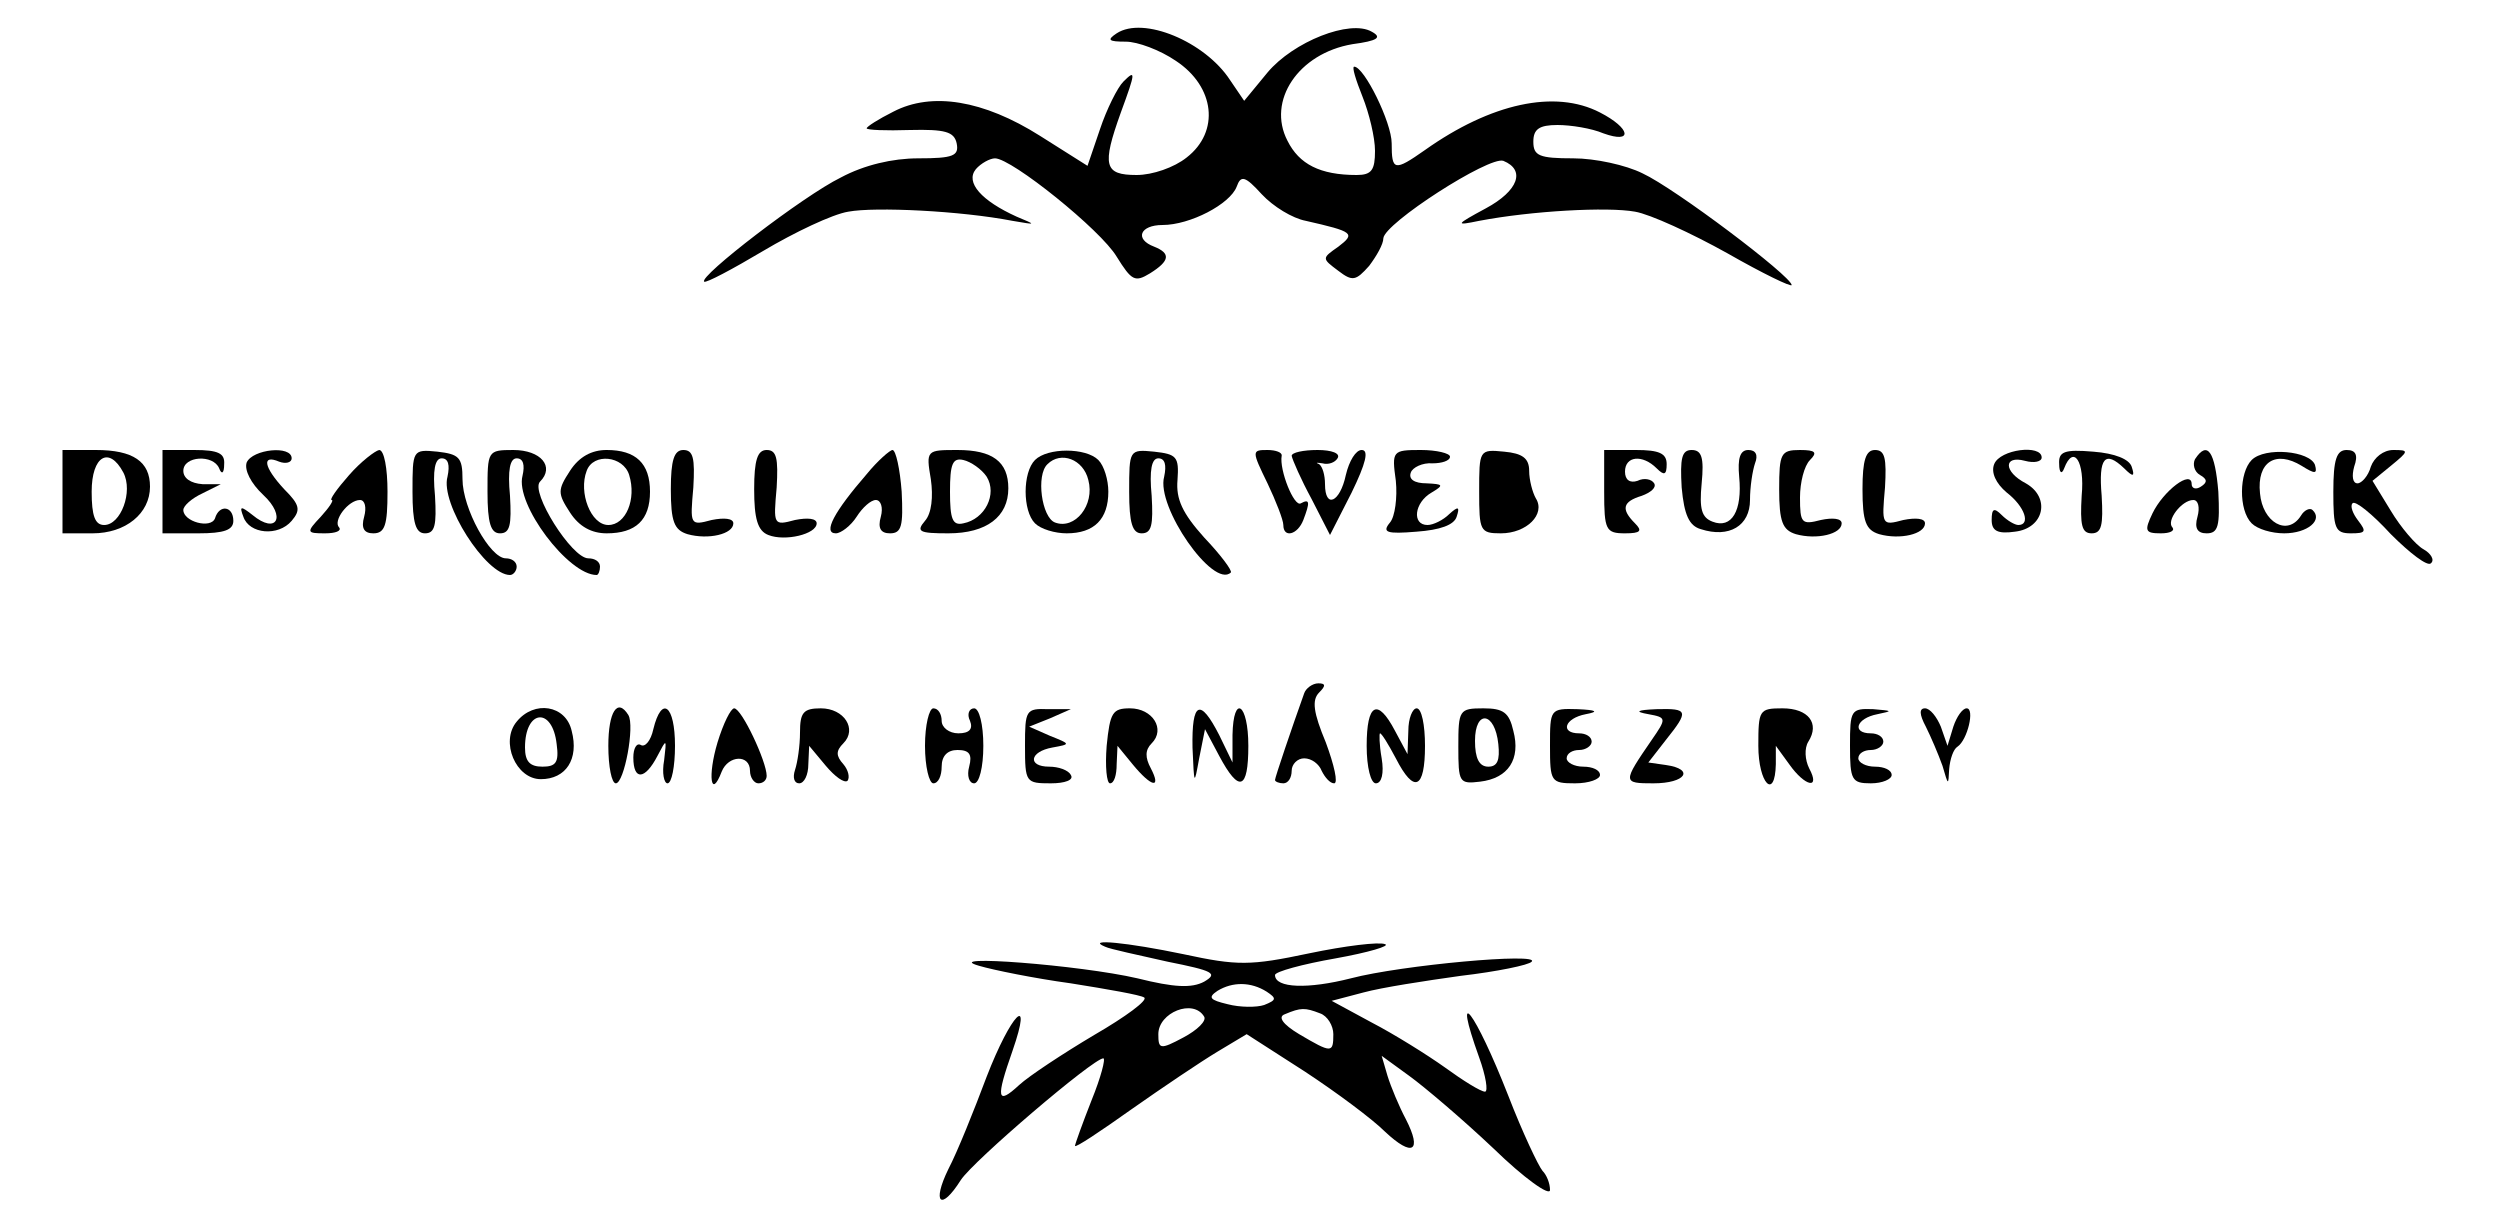 <?xml version="1.0" standalone="no"?>
<!DOCTYPE svg PUBLIC "-//W3C//DTD SVG 20010904//EN"
 "http://www.w3.org/TR/2001/REC-SVG-20010904/DTD/svg10.dtd">
<svg version="1.0" xmlns="http://www.w3.org/2000/svg"
 width="300pt" height="145pt" viewBox="0 0 300 145"
 preserveAspectRatio="xMidYMid meet">
<g transform="translate(0,145) scale(0.1,-0.1)"
fill="#000000" stroke="none">
<path d="M1340 1410 c-12 -8 -10 -10 11 -10 14 0 41 -10 60 -23 47 -31 53 -85
13 -116 -15 -12 -41 -21 -60 -21 -39 0 -42 11 -19 75 18 49 18 52 3 37 -7 -7
-20 -33 -28 -57 l-15 -44 -57 36 c-68 43 -130 53 -176 29 -18 -9 -32 -18 -32
-20 0 -2 23 -3 52 -2 42 1 53 -2 56 -16 3 -15 -4 -18 -46 -18 -31 0 -65 -8
-93 -23 -45 -22 -171 -119 -164 -125 2 -2 34 15 71 37 37 22 83 44 102 47 32
6 135 1 197 -11 29 -5 29 -5 5 5 -42 19 -62 41 -49 57 6 7 17 13 23 13 20 0
127 -86 146 -118 18 -29 22 -31 40 -20 24 15 25 24 5 32 -24 9 -17 26 10 26
33 0 81 25 89 46 5 14 10 13 30 -9 14 -15 37 -29 53 -32 57 -13 60 -15 39 -31
-20 -14 -20 -14 0 -29 17 -13 21 -12 37 6 9 12 17 26 17 33 1 18 127 99 144
93 27 -11 18 -36 -21 -57 -37 -20 -37 -21 -8 -15 63 12 154 17 187 11 18 -3
68 -26 111 -50 42 -24 77 -41 77 -38 -1 11 -140 116 -179 134 -20 10 -57 18
-83 18 -41 0 -48 3 -48 20 0 15 7 20 29 20 16 0 41 -4 55 -10 36 -13 33 6 -4
25 -54 28 -131 11 -210 -45 -37 -26 -40 -25 -40 8 0 25 -33 92 -45 92 -3 0 2
-16 10 -36 8 -20 15 -49 15 -65 0 -23 -4 -29 -22 -29 -44 0 -69 13 -83 41 -25
48 13 105 78 116 30 4 36 8 23 15 -26 15 -94 -12 -125 -49 l-28 -34 -17 25
c-30 46 -104 77 -136 56z"/>
<path d="M75 860 l0 -50 36 0 c40 0 69 24 69 56 0 30 -20 44 -65 44 l-40 0 0
-50z m73 23 c12 -23 -3 -63 -23 -63 -11 0 -15 11 -15 40 0 43 21 55 38 23z"/>
<path d="M195 860 l0 -50 43 0 c31 0 42 4 42 15 0 18 -17 20 -22 3 -5 -13 -38
-4 -38 10 0 5 10 14 23 20 l22 11 -22 0 c-14 1 -23 7 -23 16 0 18 36 20 43 3
3 -8 6 -6 6 5 1 13 -7 17 -36 17 l-38 0 0 -50z"/>
<path d="M296 895 c-3 -9 5 -25 20 -39 28 -26 16 -48 -13 -24 -14 11 -16 11
-11 -2 7 -21 42 -24 58 -5 11 13 10 19 -9 38 -25 27 -27 42 -6 33 8 -3 15 -1
15 4 0 16 -47 11 -54 -5z"/>
<path d="M419 880 c-15 -17 -24 -30 -21 -30 3 0 -3 -9 -13 -20 -18 -19 -17
-20 5 -20 13 0 20 3 17 7 -8 8 11 33 25 33 6 0 8 -9 5 -20 -4 -14 0 -20 11
-20 14 0 17 10 17 50 0 28 -4 50 -10 50 -5 -1 -22 -14 -36 -30z"/>
<path d="M495 860 c0 -38 4 -50 15 -50 12 0 14 10 12 45 -3 31 0 45 8 45 8 0
10 -8 7 -22 -9 -32 46 -118 75 -118 4 0 8 5 8 10 0 6 -6 10 -13 10 -19 0 -52
60 -52 95 0 26 -4 30 -30 33 -30 3 -30 2 -30 -48z"/>
<path d="M585 860 c0 -38 4 -50 15 -50 12 0 14 10 12 45 -3 31 0 45 8 45 8 0
10 -8 7 -21 -9 -34 55 -119 89 -119 2 0 4 5 4 10 0 6 -6 10 -14 10 -20 0 -70
80 -58 92 18 18 1 38 -32 38 -31 0 -31 -1 -31 -50z"/>
<path d="M684 885 c-15 -23 -15 -27 0 -50 11 -17 26 -25 44 -25 35 0 52 16 52
50 0 34 -17 50 -52 50 -18 0 -33 -8 -44 -25z m71 -5 c9 -29 -4 -60 -25 -60
-21 0 -36 39 -26 65 8 22 44 18 51 -5z"/>
<path d="M805 863 c0 -39 4 -49 20 -54 25 -7 55 0 55 13 0 6 -11 7 -26 4 -26
-7 -26 -6 -22 39 2 35 0 45 -12 45 -11 0 -15 -12 -15 -47z"/>
<path d="M905 863 c0 -35 4 -50 17 -55 20 -8 58 1 58 14 0 6 -11 7 -26 4 -26
-7 -26 -6 -22 39 2 35 0 45 -12 45 -11 0 -15 -12 -15 -47z"/>
<path d="M1040 881 c-39 -45 -53 -71 -37 -71 6 0 18 9 25 20 7 11 17 20 23 20
6 0 9 -9 6 -20 -4 -14 0 -20 11 -20 14 0 16 9 14 50 -2 27 -7 50 -11 50 -3 0
-18 -13 -31 -29z"/>
<path d="M1117 875 c3 -21 1 -41 -7 -50 -11 -13 -7 -15 28 -15 46 0 72 20 72
54 0 32 -19 46 -61 46 -37 0 -38 0 -32 -35z m67 3 c13 -21 -2 -51 -28 -56 -13
-3 -16 5 -16 38 0 33 3 41 16 38 9 -2 22 -11 28 -20z"/>
<path d="M1242 898 c-15 -15 -15 -61 0 -76 7 -7 24 -12 38 -12 33 0 50 17 50
50 0 14 -5 31 -12 38 -15 15 -61 15 -76 0z m64 -24 c8 -30 -16 -60 -40 -51
-16 6 -23 57 -9 70 16 16 43 6 49 -19z"/>
<path d="M1355 860 c0 -38 4 -50 15 -50 12 0 14 10 12 45 -3 31 0 45 8 45 8 0
10 -8 7 -22 -10 -36 59 -135 80 -115 2 2 -12 21 -32 42 -26 29 -34 46 -32 69
2 28 -1 31 -28 34 -30 3 -30 2 -30 -48z"/>
<path d="M1521 870 c10 -21 19 -44 19 -50 0 -16 17 -12 24 6 8 21 8 26 -3 20
-8 -5 -26 40 -23 57 1 4 -7 7 -17 7 -19 0 -19 -1 0 -40z"/>
<path d="M1550 903 c1 -5 11 -28 24 -52 l22 -43 26 51 c17 35 21 51 12 51 -7
0 -15 -13 -19 -30 -7 -33 -25 -41 -25 -11 0 11 -3 21 -7 24 -5 2 -3 2 4 1 7
-2 15 1 18 6 4 6 -7 10 -24 10 -17 0 -31 -3 -31 -7z"/>
<path d="M1675 873 c2 -20 -1 -43 -7 -50 -10 -12 -4 -14 32 -11 28 2 45 8 48
18 4 12 2 13 -9 3 -7 -7 -19 -13 -26 -13 -19 0 -16 27 5 39 15 9 14 10 -6 11
-15 0 -22 5 -19 13 2 6 14 12 26 11 11 0 21 3 21 8 0 4 -16 8 -35 8 -34 0 -35
-1 -30 -37z"/>
<path d="M1775 860 c0 -47 1 -50 26 -50 31 0 54 23 42 42 -4 7 -8 22 -8 33 0
15 -8 21 -30 23 -30 3 -30 2 -30 -48z"/>
<path d="M1925 860 c0 -46 2 -50 25 -50 19 0 21 3 12 12 -17 17 -15 26 8 33
11 4 18 10 15 15 -3 5 -12 7 -20 3 -9 -3 -15 1 -15 11 0 19 21 21 38 4 9 -9
12 -8 12 5 0 13 -9 17 -37 17 l-38 0 0 -50z"/>
<path d="M2018 865 c3 -33 9 -46 23 -50 34 -11 59 4 59 35 0 16 3 35 6 44 4
10 1 16 -8 16 -10 0 -13 -10 -11 -32 4 -41 -9 -63 -32 -54 -13 5 -16 15 -13
46 3 31 0 40 -12 40 -12 0 -14 -10 -12 -45z"/>
<path d="M2135 863 c0 -39 4 -49 20 -54 25 -7 55 0 55 13 0 6 -11 7 -25 4 -23
-6 -25 -4 -25 27 0 18 5 38 12 45 9 9 7 12 -12 12 -23 0 -25 -4 -25 -47z"/>
<path d="M2235 863 c0 -39 4 -49 20 -54 25 -7 55 0 55 13 0 6 -11 7 -26 4 -26
-7 -26 -6 -22 39 2 35 0 45 -12 45 -11 0 -15 -12 -15 -47z"/>
<path d="M2393 893 c-4 -10 2 -23 15 -34 22 -17 29 -39 14 -39 -4 0 -13 5 -20
12 -9 9 -12 8 -12 -6 0 -13 7 -17 28 -14 35 4 43 41 13 58 -27 14 -27 34 -1
27 11 -3 20 -1 20 4 0 16 -50 10 -57 -8z"/>
<path d="M2471 893 c0 -10 3 -13 6 -5 11 29 25 9 21 -33 -2 -35 0 -45 12 -45
12 0 14 10 12 45 -4 46 4 55 27 33 11 -11 13 -10 9 2 -3 9 -20 16 -46 18 -35
3 -42 0 -41 -15z"/>
<path d="M2634 899 c-3 -6 -1 -15 6 -19 9 -5 9 -9 1 -14 -6 -4 -11 -2 -11 3 0
18 -34 -8 -47 -35 -10 -21 -9 -24 10 -24 11 0 17 3 14 7 -8 8 11 33 25 33 6 0
8 -9 5 -20 -4 -14 0 -20 11 -20 14 0 16 9 14 50 -4 48 -13 62 -28 39z"/>
<path d="M2702 898 c-15 -15 -16 -60 0 -76 7 -7 24 -12 39 -12 28 0 47 16 34
28 -3 3 -10 0 -14 -7 -16 -25 -46 -8 -49 27 -4 38 19 52 50 33 16 -10 19 -10
16 1 -6 17 -60 22 -76 6z"/>
<path d="M2800 860 c0 -44 2 -50 21 -50 18 0 19 2 9 15 -7 9 -10 18 -7 21 3 4
24 -13 46 -37 23 -23 44 -39 48 -35 5 4 0 12 -9 17 -9 5 -27 26 -39 46 l-22
36 22 18 c22 18 22 19 3 19 -12 0 -23 -9 -27 -20 -3 -11 -11 -20 -16 -20 -6 0
-7 9 -4 20 5 14 2 20 -9 20 -12 0 -16 -11 -16 -50z"/>
<path d="M1565 618 c-15 -42 -35 -101 -35 -104 0 -2 5 -4 10 -4 6 0 10 7 10
15 0 8 7 15 15 15 9 0 18 -7 21 -15 4 -8 10 -15 15 -15 5 0 0 22 -10 49 -15
36 -17 51 -8 60 8 8 8 11 -1 11 -7 0 -15 -6 -17 -12z"/>
<path d="M620 584 c-20 -24 -1 -69 29 -69 30 0 46 24 37 58 -7 31 -45 37 -66
11z m48 -27 c3 -22 -1 -27 -17 -27 -15 0 -21 6 -21 23 0 46 33 49 38 4z"/>
<path d="M730 555 c0 -25 4 -45 9 -45 10 0 23 69 15 82 -13 21 -24 4 -24 -37z"/>
<path d="M784 575 c-3 -14 -10 -22 -15 -19 -5 3 -9 -4 -9 -15 0 -28 14 -27 29
2 11 21 11 21 8 -5 -3 -16 0 -28 4 -28 5 0 9 20 9 45 0 49 -16 61 -26 20z"/>
<path d="M861 559 c-12 -40 -8 -69 5 -35 8 20 34 21 34 1 0 -8 5 -15 10 -15 6
0 10 4 10 9 0 17 -30 81 -39 81 -4 0 -13 -18 -20 -41z"/>
<path d="M960 571 c0 -16 -3 -36 -6 -45 -3 -9 -1 -16 5 -16 6 0 11 10 11 23
l1 22 20 -24 c11 -13 22 -21 26 -18 3 4 1 13 -5 20 -9 10 -9 16 0 25 17 17 1
42 -27 42 -21 0 -25 -5 -25 -29z"/>
<path d="M1110 555 c0 -25 5 -45 10 -45 6 0 10 9 10 20 0 13 7 20 19 20 14 0
18 -5 14 -20 -3 -11 0 -20 6 -20 6 0 11 19 11 45 0 26 -5 45 -11 45 -6 0 -9
-7 -5 -15 4 -10 -1 -15 -14 -15 -11 0 -20 7 -20 15 0 8 -4 15 -10 15 -5 0 -10
-20 -10 -45z"/>
<path d="M1230 555 c0 -44 1 -45 31 -45 17 0 28 4 24 10 -3 6 -15 10 -26 10
-26 0 -24 18 4 23 22 4 22 4 -3 14 l-25 11 25 10 25 11 -27 0 c-27 1 -28 -1
-28 -44z"/>
<path d="M1328 555 c-2 -25 0 -45 4 -45 5 0 8 10 8 23 l1 22 18 -22 c23 -28
35 -30 22 -5 -7 13 -7 22 1 30 17 17 1 42 -26 42 -21 0 -24 -5 -28 -45z"/>
<path d="M1431 553 c2 -46 2 -46 8 -13 l7 35 17 -32 c24 -45 35 -41 35 12 0
51 -18 63 -19 13 l0 -33 -16 33 c-23 45 -33 40 -32 -15z"/>
<path d="M1640 555 c0 -26 5 -45 11 -45 7 0 10 12 7 30 -3 17 -3 30 -2 30 2 0
10 -13 19 -30 22 -43 35 -37 35 15 0 25 -4 45 -10 45 -5 0 -10 -12 -10 -27
l-1 -28 -15 28 c-21 40 -34 33 -34 -18z"/>
<path d="M1750 554 c0 -43 1 -45 26 -42 34 4 49 27 40 61 -5 22 -12 27 -36 27
-29 0 -30 -2 -30 -46z m48 3 c2 -19 -1 -27 -12 -27 -11 0 -16 10 -16 31 0 38
24 35 28 -4z"/>
<path d="M1860 555 c0 -43 1 -45 30 -45 17 0 30 5 30 10 0 6 -9 10 -20 10 -11
0 -20 5 -20 10 0 6 7 10 15 10 8 0 15 5 15 10 0 6 -7 10 -15 10 -23 0 -18 18
8 23 16 3 13 5 -10 6 -33 1 -33 0 -33 -44z"/>
<path d="M1978 593 c22 -4 22 -5 4 -31 -35 -51 -35 -52 2 -52 39 0 50 17 15
22 l-21 3 21 27 c28 35 27 38 -11 37 -24 -1 -27 -3 -10 -6z"/>
<path d="M2110 555 c0 -45 20 -66 21 -22 l0 22 16 -22 c19 -27 38 -31 24 -5
-5 10 -6 24 -1 32 14 22 0 40 -31 40 -28 0 -29 -2 -29 -45z"/>
<path d="M2220 555 c0 -41 2 -45 25 -45 14 0 25 5 25 10 0 6 -9 10 -20 10 -11
0 -20 5 -20 10 0 6 7 10 15 10 8 0 15 5 15 10 0 6 -7 10 -15 10 -23 0 -18 18
8 23 19 4 18 4 -5 6 -27 1 -28 -1 -28 -44z"/>
<path d="M2311 578 c6 -12 15 -33 20 -47 7 -24 7 -24 8 -4 1 12 5 24 10 27 12
8 21 46 11 46 -5 0 -12 -10 -16 -22 l-7 -23 -8 23 c-5 12 -13 22 -19 22 -7 0
-7 -7 1 -22z"/>
<path d="M1326 314 c6 -3 40 -10 75 -18 55 -11 61 -14 44 -24 -15 -8 -36 -7
-80 4 -69 16 -239 29 -190 15 17 -5 66 -15 110 -21 44 -7 84 -14 88 -17 5 -3
-22 -23 -60 -45 -37 -22 -78 -49 -90 -60 -27 -25 -28 -16 -8 41 25 72 -2 44
-31 -31 -15 -40 -35 -90 -46 -111 -20 -41 -9 -51 15 -13 15 23 159 146 171
146 3 0 -3 -23 -14 -50 -11 -28 -20 -53 -20 -55 0 -3 30 17 68 44 37 26 83 57
103 69 l35 21 70 -45 c38 -25 81 -57 96 -72 33 -31 45 -24 25 15 -8 15 -18 39
-22 52 l-7 24 33 -24 c18 -13 64 -52 101 -87 37 -36 68 -58 68 -50 0 8 -4 18
-9 23 -5 6 -24 46 -41 90 -40 102 -68 138 -35 46 8 -22 11 -41 7 -41 -5 0 -26
13 -48 29 -21 15 -61 40 -88 54 l-48 26 38 10 c22 6 74 14 117 20 43 5 82 13
85 17 11 11 -156 -4 -217 -20 -51 -13 -91 -12 -91 4 0 4 33 13 73 20 39 7 66
15 59 17 -7 3 -48 -2 -91 -11 -71 -15 -86 -15 -151 -1 -67 14 -118 19 -94 9z
m194 -54 c12 -8 12 -10 -3 -16 -9 -3 -29 -3 -44 1 -21 5 -24 8 -12 16 18 11
40 11 59 -1z m-75 -30 c3 -5 -8 -16 -25 -25 -28 -15 -30 -14 -30 4 0 26 42 43
55 21z m139 4 c9 -3 16 -15 16 -25 0 -23 -2 -23 -41 0 -20 12 -26 21 -17 24
19 8 24 8 42 1z"/>
</g>
</svg>
